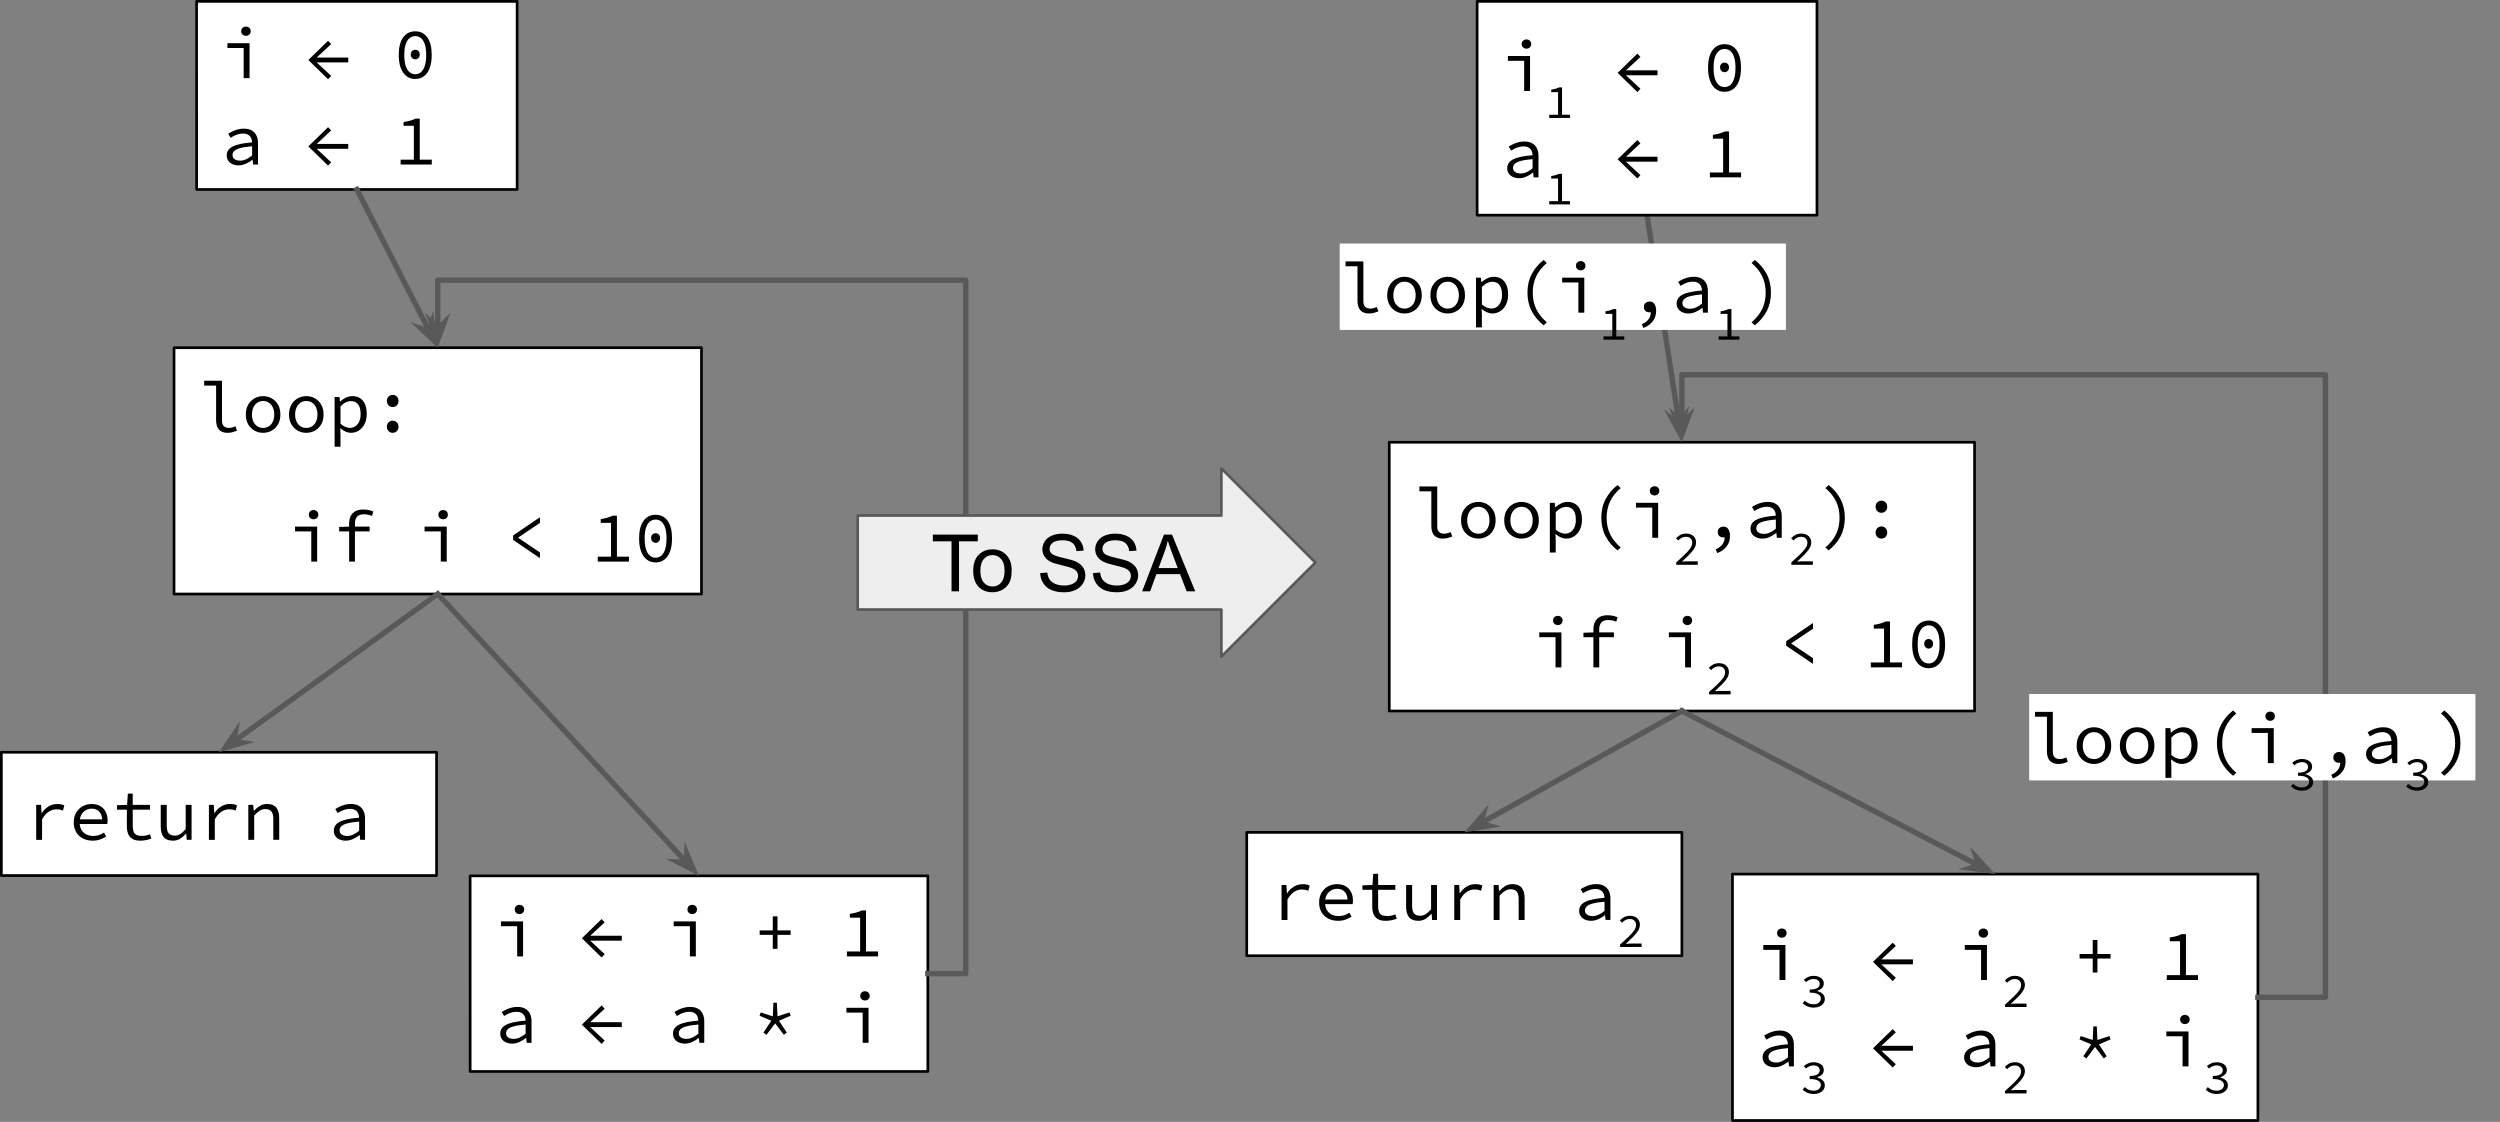 <svg xmlns="http://www.w3.org/2000/svg" width="925.87" height="415.47" fill="none" stroke-linecap="square" stroke-miterlimit="10"><rect width="100%" height="100%" fill="#808080" stroke="none"/><clipPath id="a"><path d="M0 0h960v540H0Z"/></clipPath><g clip-path="url(#a)" transform="translate(-32.22 -26.83)"><path fill="#fff" fill-rule="evenodd" d="M105.03 27.33h118.71V97h-118.7Z"/><path stroke="#000" stroke-linecap="butt" stroke-linejoin="round" d="M105.03 27.33h118.71V97h-118.7Z"/><path fill="#000" d="M122.46 55.76V44.6h-6.02v-1.78h8.2v12.95zm.86-15.67q-.75 0-1.27-.47-.5-.47-.5-1.23 0-.78.5-1.24.52-.47 1.27-.47t1.25.47q.5.46.5 1.24 0 .76-.5 1.23t-1.25.47zm30.4 16.08-7.25-7.06V49l7.25-7.07 1.15 1.22-5.36 4.99h11.68v1.8h-11.68l5.36 5zm32.29-.1q-1.9 0-3.25-1.04-1.36-1.05-2.11-3.02-.75-1.98-.75-4.81 0-4.28 1.64-6.52 1.64-2.25 4.47-2.25 2.84 0 4.47 2.25 1.62 2.24 1.62 6.52 0 2.83-.73 4.81-.72 1.97-2.1 3.02-1.37 1.04-3.26 1.04zm0-1.75q1.2 0 2.1-.75.91-.76 1.43-2.34.52-1.6.52-4.03 0-2.45-.52-3.99t-1.42-2.28q-.9-.73-2.11-.73-1.17 0-2.1.73-.92.74-1.45 2.28-.51 1.54-.51 3.99 0 2.44.51 4.03.53 1.58 1.46 2.34.92.75 2.09.75zm0-5.51q-.67 0-1.17-.49-.49-.48-.49-1.3 0-.82.49-1.29.5-.47 1.17-.47.69 0 1.17.47.49.47.49 1.28 0 .83-.49 1.31-.48.49-1.17.49zM120.6 88.07q-1.2 0-2.22-.43-1.02-.44-1.61-1.27-.58-.83-.58-1.97 0-2.19 2.19-3.31 2.19-1.14 7.2-1.53-.03-.9-.37-1.63-.33-.75-1.08-1.18-.74-.46-1.99-.46-.82 0-1.64.24-.81.22-1.54.58-.74.35-1.35.73l-.86-1.48q.64-.43 1.57-.86.92-.46 1.98-.74 1.06-.28 2.22-.28 1.78 0 2.94.67 1.15.67 1.73 1.86.58 1.19.58 2.81v7.94h-1.8l-.19-1.76h-.07q-1.07.86-2.41 1.46-1.33.61-2.7.61zm.57-1.75q1.13 0 2.22-.5 1.1-.51 2.2-1.42V81q-2.79.23-4.38.67-1.58.42-2.24 1.08-.64.64-.64 1.5 0 .71.4 1.18t1.04.7q.65.2 1.4.2zm32.55 1.85-7.25-7.06V81l7.25-7.07 1.15 1.22-5.36 4.99h11.68v1.8h-11.68l5.36 5zm26.87-.4v-1.82h4.9V73.42h-3.8v-1.4q1-.15 1.77-.34.78-.18 1.42-.4.64-.24 1.18-.52h1.62v15.19h4.45v1.81z"/><path fill="#fff" fill-rule="evenodd" d="M96.67 155.6h195.34v91.23H96.67Z"/><path stroke="#000" stroke-linecap="butt" stroke-linejoin="round" d="M96.67 155.6h195.34v91.23H96.67Z"/><path fill="#000" d="M116.5 187.13q-2.06 0-3.15-1.18-1.1-1.18-1.1-3.48v-12.84h-4.42v-1.8h6.61v14.8q0 1.42.69 2.06.7.62 1.84.62.56 0 1.14-.14.6-.14 1.31-.47l.57 1.66q-.88.31-1.66.53-.76.24-1.83.24zm13.17 0q-1.7 0-3.16-.8-1.45-.8-2.36-2.31-.89-1.52-.89-3.66 0-2.19.9-3.7.9-1.52 2.35-2.32 1.46-.8 3.16-.8 1.7 0 3.15.8 1.46.8 2.35 2.32.89 1.51.89 3.7 0 2.14-.9 3.66-.88 1.51-2.34 2.3-1.45.8-3.15.8zm0-1.82q1.25 0 2.17-.62.94-.63 1.44-1.74.51-1.12.51-2.59 0-1.48-.51-2.61-.5-1.14-1.44-1.77-.92-.64-2.17-.64t-2.17.64q-.93.63-1.46 1.77-.51 1.13-.51 2.61 0 1.47.51 2.6.53 1.1 1.46 1.73.92.62 2.17.62zm16 1.82q-1.71 0-3.16-.8-1.46-.8-2.36-2.31-.9-1.52-.9-3.66 0-2.19.9-3.7.9-1.52 2.36-2.32 1.45-.8 3.15-.8t3.16.8q1.45.8 2.34 2.32.9 1.51.9 3.7 0 2.14-.9 3.66-.89 1.51-2.34 2.3-1.45.8-3.16.8zm0-1.82q1.24 0 2.16-.62.94-.63 1.44-1.74.52-1.12.52-2.59 0-1.48-.52-2.61-.5-1.14-1.44-1.77-.92-.64-2.17-.64t-2.17.64q-.92.63-1.45 1.77-.52 1.13-.52 2.61 0 1.47.52 2.6.53 1.1 1.45 1.73.92.62 2.17.62zm10.47 6.97v-18.42h1.81l.19 1.66h.08q.9-.86 2.1-1.43 1.18-.56 2.37-.56 1.76 0 2.95.81 1.19.82 1.8 2.3.6 1.49.6 3.52 0 2.17-.82 3.75-.83 1.57-2.16 2.4-1.33.82-2.9.82-.88 0-1.94-.44-1.05-.44-1.92-1.24h-.08l.1 2.46v4.37zm5.64-6.98q1.16 0 2.06-.61.9-.63 1.43-1.78.51-1.16.51-2.75 0-1.43-.37-2.5-.38-1.08-1.18-1.68-.8-.6-2.09-.6-.9 0-1.86.46-.97.47-1.95 1.49v6.45q.92.81 1.86 1.17.95.35 1.6.35zm15.87-7.72q-.88 0-1.52-.63-.64-.62-.64-1.6 0-1.02.64-1.65.64-.62 1.52-.62.9 0 1.53.62.63.63.63 1.64 0 .99-.63 1.61-.62.63-1.53.63zm0 9.55q-.88 0-1.52-.63-.64-.62-.64-1.6 0-1.02.64-1.65.64-.62 1.52-.62.9 0 1.53.62.63.63.63 1.64 0 .99-.63 1.61-.62.63-1.53.63zm-30.15 47.68v-11.17h-6.02v-1.78h8.2v12.95zm.85-15.67q-.75 0-1.26-.47-.5-.47-.5-1.23 0-.78.5-1.24.51-.47 1.26-.47t1.25.47q.5.46.5 1.24 0 .76-.5 1.23t-1.25.47zm13.17 15.67v-14.04q0-1.58.56-2.77.58-1.19 1.72-1.83 1.15-.65 2.94-.65.96 0 1.87.17.92.17 1.86.58l-.5 1.64q-.81-.36-1.5-.49-.67-.12-1.52-.12-1.73 0-2.51.9-.77.91-.77 2.49v14.12zm-3.7-11.17v-1.66l3.77-.12h7.52v1.78zm37.65 11.17v-11.17h-6.01v-1.78h8.2v12.95zm.86-15.67q-.75 0-1.26-.47-.5-.47-.5-1.23 0-.78.5-1.24.51-.47 1.26-.47t1.25.47q.5.46.5 1.24 0 .76-.5 1.23t-1.25.47zm35.85 14.4-9.94-6.76v-1.64l9.94-6.75v2.11l-8.02 5.4v.12l8.02 5.4zm21.42 1.27V233h4.91v-12.53h-3.81v-1.4q1.01-.15 1.78-.34.78-.18 1.42-.4.64-.24 1.17-.52h1.63V233h4.45v1.81zm21.42.32q-1.9 0-3.25-1.05-1.36-1.05-2.11-3.02-.75-1.98-.75-4.81 0-4.28 1.64-6.52 1.64-2.25 4.47-2.25 2.84 0 4.47 2.25 1.62 2.24 1.62 6.52 0 2.83-.73 4.81-.72 1.97-2.1 3.02-1.37 1.05-3.26 1.05zm0-1.75q1.2 0 2.1-.75.92-.77 1.43-2.35.52-1.6.52-4.03 0-2.45-.52-3.98-.51-1.55-1.42-2.29-.9-.73-2.11-.73-1.17 0-2.1.73-.92.74-1.45 2.29-.51 1.53-.51 3.98 0 2.44.51 4.03.53 1.58 1.46 2.35.92.75 2.09.75zm0-5.52q-.67 0-1.17-.48-.49-.49-.49-1.32 0-.81.49-1.28.5-.47 1.17-.47.69 0 1.17.47.49.47.49 1.28 0 .83-.49 1.32-.48.48-1.17.48z"/><path d="m164.39 97 29.95 58.58"/><path stroke="#595959" stroke-linecap="butt" stroke-linejoin="round" stroke-width="2" d="m164.39 97 26.83 52.48"/><path fill="#595959" fill-rule="evenodd" stroke="#595959" stroke-linecap="butt" stroke-width="2" d="m191.22 149.48-3.03-.98 4.82 4.48-.81-6.53z"/><path fill="#fff" fill-rule="evenodd" d="M206.33 351.2h169.51v72.44h-169.5Z"/><path stroke="#000" stroke-linecap="butt" stroke-linejoin="round" d="M206.33 351.2h169.51v72.44h-169.5Z"/><path fill="#000" d="M223.75 381.02v-11.17h-6.01v-1.78h8.2v12.95zm.86-15.67q-.75 0-1.26-.47-.5-.47-.5-1.24 0-.78.5-1.23.51-.47 1.26-.47t1.25.47q.5.45.5 1.23 0 .77-.5 1.24t-1.25.47zm30.41 16.08-7.25-7.07v-.1l7.25-7.07 1.14 1.22-5.36 4.98h11.69v1.82H250.8l5.36 4.98zm32.7-.41v-11.17h-6v-1.78h8.2v12.95zm.87-15.67q-.75 0-1.27-.47-.5-.47-.5-1.24 0-.78.5-1.23.52-.47 1.27-.47t1.25.47q.5.45.5 1.23 0 .77-.5 1.24t-1.25.47zm29.83 12.9v-5.2h-4.86v-1.66h4.86v-5.2h1.75v5.2h4.86v1.66h-4.86v5.2zm27.44 2.77v-1.81h4.9v-12.53h-3.8v-1.41q1-.14 1.77-.33.78-.19 1.43-.4.64-.24 1.17-.52h1.62v15.19h4.46v1.81zM221.9 413.33q-1.21 0-2.23-.44-1.01-.43-1.6-1.26-.58-.83-.58-1.97 0-2.19 2.18-3.31 2.2-1.14 7.2-1.53-.02-.9-.37-1.63-.33-.75-1.08-1.19-.73-.45-1.98-.45-.83 0-1.64.24-.81.21-1.55.57-.73.36-1.34.74l-.86-1.49q.64-.42 1.56-.86.92-.45 1.99-.73 1.06-.28 2.22-.28 1.78 0 2.93.67 1.16.67 1.74 1.86.58 1.19.58 2.81v7.94h-1.8l-.19-1.77H227q-1.06.86-2.4 1.47-1.33.61-2.7.61zm.57-1.75q1.13 0 2.22-.5 1.1-.51 2.19-1.42v-3.4q-2.78.23-4.38.67-1.58.42-2.23 1.07-.64.64-.64 1.5 0 .72.39 1.2.4.46 1.05.68.65.2 1.4.2zm32.55 1.85-7.25-7.07v-.1l7.25-7.07 1.14 1.22-5.36 4.98h11.69v1.82H250.8l5.36 4.98zm30.85-.1q-1.2 0-2.22-.43-1.02-.44-1.61-1.27-.58-.83-.58-1.97 0-2.19 2.19-3.31 2.19-1.14 7.2-1.53-.03-.9-.37-1.63-.33-.75-1.08-1.19-.74-.45-1.99-.45-.82 0-1.64.24-.8.21-1.54.57t-1.35.74l-.86-1.49q.64-.42 1.57-.86.92-.45 1.98-.73 1.06-.28 2.22-.28 1.78 0 2.94.67 1.15.67 1.73 1.86.58 1.19.58 2.81v7.94h-1.8l-.18-1.77h-.08q-1.07.86-2.4 1.47-1.34.61-2.71.61zm.58-1.75q1.12 0 2.21-.5 1.1-.51 2.2-1.42v-3.4q-2.79.23-4.38.67-1.58.42-2.24 1.07-.64.65-.64 1.5 0 .72.4 1.2.4.46 1.04.68.66.2 1.4.2zm29.64-1.51-1.13-.82 2.9-4.39-4.33-1.86.43-1.23 4.46 1.47.23-5.05h1.28l.24 5.05 4.45-1.47.42 1.23-4.31 1.86 2.88 4.4-1.11.8-3.2-4.24zm35.61 2.95v-11.17h-6.01v-1.78h8.2v12.95zm.86-15.67q-.75 0-1.26-.47-.5-.47-.5-1.23 0-.79.5-1.24.51-.47 1.26-.47t1.25.47q.5.45.5 1.24 0 .76-.5 1.23t-1.25.47z"/><path fill="#fff" fill-rule="evenodd" d="M32.72 305.43H193.9v45.67H32.72Z"/><path stroke="#000" stroke-linecap="butt" stroke-linejoin="round" d="M32.72 305.43H193.9v45.67H32.72Z"/><path fill="#000" d="M45.62 337.86v-12.95h1.8l.2 3.06h.07q1.02-1.58 2.5-2.48 1.5-.9 3.28-.9.72 0 1.35.12.64.12 1.22.42l-.5 1.89q-.67-.25-1.16-.35-.47-.1-1.25-.1-1.47 0-2.81.84-1.35.83-2.52 2.86v7.6zm20.9.31q-1.96 0-3.55-.8-1.58-.79-2.52-2.32-.92-1.53-.92-3.69 0-2.1.92-3.62.94-1.53 2.44-2.35 1.52-.8 3.25-.8 1.87 0 3.19.76 1.31.76 2.01 2.12.72 1.36.72 3.19 0 .37-.03.73-.03.35-.08.61H61v-1.72h9.64l-.55.63q0-2.3-1.06-3.44-1.05-1.15-2.83-1.15-1.2 0-2.23.59-1.03.58-1.64 1.7-.61 1.13-.61 2.75 0 1.67.65 2.8.68 1.12 1.82 1.7 1.15.56 2.6.56 1.16 0 2.1-.32.95-.35 1.84-.9l.8 1.44q-.97.63-2.2 1.08-1.24.45-2.82.45zm17.7 0q-1.9 0-3-.67-1.09-.68-1.56-1.87-.46-1.2-.46-2.8v-6.14h-3.64v-1.66l3.73-.12.28-4.16h1.81v4.16h6.38v1.78h-6.38v6.16q0 1.15.3 1.95t1.02 1.2q.71.4 1.96.4.94 0 1.68-.16.75-.16 1.45-.42l.47 1.59q-.88.31-1.85.53-.96.23-2.2.23zm12.05 0q-2.33 0-3.42-1.32-1.1-1.33-1.1-3.9v-8.04h2.22v7.75q0 1.84.67 2.73.7.9 2.32.9 1.12 0 2.03-.57.92-.58 2-1.83v-8.98h2.18v12.95h-1.8l-.18-2.26h-.11q-.98 1.12-2.16 1.86-1.17.71-2.65.71zm13.32-.3V324.9h1.81l.19 3.06h.08q1.01-1.58 2.5-2.48 1.5-.9 3.28-.9.72 0 1.34.12.64.12 1.22.42l-.5 1.89q-.67-.25-1.15-.35-.47-.1-1.25-.1-1.47 0-2.82.84-1.34.83-2.51 2.86v7.6zm14.59 0V324.9h1.81l.19 2.2h.1q1-1.08 2.18-1.8 1.17-.73 2.7-.73 2.28 0 3.38 1.34 1.09 1.33 1.09 3.9v8.04h-2.19v-7.75q0-1.84-.68-2.73-.7-.9-2.3-.9-1.14 0-2.05.6-.9.58-2.05 1.75v9.03zm36.06.3q-1.2 0-2.22-.43-1.01-.44-1.6-1.27-.58-.83-.58-1.97 0-2.18 2.18-3.3 2.2-1.15 7.2-1.54-.02-.9-.37-1.63-.33-.75-1.08-1.18-.73-.46-1.98-.46-.83 0-1.64.24-.81.22-1.55.58-.73.36-1.34.73l-.86-1.48q.64-.43 1.56-.86.92-.46 1.99-.74 1.06-.28 2.21-.28 1.79 0 2.94.67 1.16.67 1.74 1.86.57 1.19.57 2.81v7.94h-1.8l-.18-1.76h-.08q-1.06.86-2.4 1.47-1.33.6-2.7.6zm.58-1.75q1.13 0 2.22-.5 1.1-.51 2.19-1.42v-3.4q-2.78.23-4.38.67-1.58.42-2.23 1.08-.64.64-.64 1.5 0 .72.39 1.18.4.47 1.04.7.66.2 1.41.2z"/><path d="m194.34 246.83-81.04 58.59"/><path stroke="#595959" stroke-linecap="butt" stroke-linejoin="round" stroke-width="2" d="m194.34 246.83-75.48 54.57"/><path fill="#595959" fill-rule="evenodd" stroke="#595959" stroke-linecap="butt" stroke-width="2" d="m118.86 301.4.5-3.14-3.69 5.44 6.33-1.8z"/><path d="m194.34 246.83 96.76 104.38"/><path stroke="#595959" stroke-linecap="butt" stroke-linejoin="round" stroke-width="2" d="m194.34 246.83 92.1 99.36"/><path fill="#595959" fill-rule="evenodd" stroke="#595959" stroke-linecap="butt" stroke-width="2" d="m286.44 346.19-3.18-.12 5.85 3-2.55-6.06z"/><path d="M375.84 387.42h14.05V130.59H194.33v24.99"/><path stroke="#595959" stroke-linecap="butt" stroke-linejoin="round" stroke-width="2" d="M375.84 387.42h14.05V130.59H194.33v18.13"/><path fill="#595959" fill-rule="evenodd" stroke="#595959" stroke-linecap="butt" stroke-width="2" d="m194.33 148.72-2.25-2.25 2.25 6.18 2.25-6.18z"/><path fill="#fff" fill-rule="evenodd" d="M546.73 190.62H763.5v99.53H546.73Z"/><path stroke="#000" stroke-linecap="butt" stroke-linejoin="round" d="M546.73 190.62H763.5v99.53H546.73Z"/><path fill="#000" d="M566.56 226.3q-2.06 0-3.15-1.17-1.1-1.19-1.1-3.49V208.8h-4.42V207h6.61v14.8q0 1.42.69 2.06.7.63 1.84.63.56 0 1.14-.14.6-.14 1.31-.47l.57 1.66q-.88.3-1.66.53-.76.23-1.83.23zm13.17 0q-1.7 0-3.16-.8-1.45-.8-2.36-2.3-.89-1.52-.89-3.66 0-2.2.9-3.7.9-1.52 2.35-2.32 1.46-.81 3.16-.81 1.7 0 3.15.81 1.46.8 2.35 2.31.89 1.52.89 3.7 0 2.15-.9 3.66-.88 1.52-2.34 2.31-1.45.8-3.15.8zm0-1.81q1.25 0 2.17-.63.94-.62 1.44-1.73.51-1.13.51-2.6 0-1.48-.51-2.6-.5-1.14-1.44-1.77-.92-.64-2.17-.64t-2.17.64q-.93.63-1.46 1.77-.51 1.12-.51 2.6 0 1.47.51 2.6.53 1.1 1.46 1.73.92.63 2.17.63zm16 1.81q-1.71 0-3.16-.8-1.46-.8-2.36-2.3-.9-1.52-.9-3.66 0-2.2.9-3.7.9-1.52 2.36-2.32 1.45-.81 3.15-.81t3.16.81q1.45.8 2.34 2.31.9 1.52.9 3.7 0 2.15-.9 3.66-.89 1.52-2.34 2.31-1.45.8-3.16.8zm0-1.81q1.24 0 2.16-.63.94-.62 1.44-1.73.52-1.13.52-2.6 0-1.48-.52-2.6-.5-1.14-1.44-1.77-.92-.64-2.17-.64t-2.17.64q-.92.63-1.45 1.77-.52 1.12-.52 2.6 0 1.47.52 2.6.53 1.1 1.45 1.73.92.63 2.17.63zm10.47 6.97v-18.42h1.81l.19 1.65h.08q.9-.86 2.1-1.42 1.18-.56 2.37-.56 1.76 0 2.95.81 1.19.81 1.8 2.3.6 1.48.6 3.51 0 2.17-.82 3.75-.83 1.58-2.16 2.4-1.33.82-2.9.82-.88 0-1.94-.44-1.05-.43-1.92-1.23h-.08l.1 2.45v4.38zm5.64-6.99q1.16 0 2.06-.6.91-.63 1.43-1.79.51-1.15.51-2.75 0-1.42-.37-2.5-.38-1.08-1.18-1.67-.8-.6-2.09-.6-.89 0-1.86.46-.97.47-1.95 1.48v6.46q.92.81 1.86 1.17.95.34 1.6.34zm19.42 6.2q-2.78-2.18-4.4-5.2-1.6-3.03-1.6-6.89 0-3.87 1.6-6.9 1.62-3.05 4.4-5.2l1.18 1.12q-2.65 2.23-3.93 4.94-1.28 2.68-1.28 6.04t1.28 6.05q1.28 2.67 3.93 4.94zm12.87-4.68v-11.17h-6.02v-1.78h8.2v12.95zm.85-15.67q-.75 0-1.26-.47-.5-.47-.5-1.24 0-.78.5-1.23.51-.47 1.26-.47t1.25.47q.5.45.5 1.23 0 .77-.5 1.24t-1.25.47zm8.02 25.67v-.88q1.92-1.68 3.23-2.97 1.33-1.3 2.01-2.3.7-1.04.7-2t-.6-1.59q-.6-.62-1.86-.62-.8 0-1.49.39-.68.39-1.23.98l-.84-.84q.76-.78 1.64-1.25.89-.47 2.09-.47 1.14 0 1.97.42.83.41 1.28 1.16.45.75.45 1.77 0 1.06-.65 2.15-.66 1.08-1.85 2.28-1.18 1.19-2.73 2.61l1.08-.08q.53-.03 1.04-.03h3.74V236zm15.22-4.33-.61-1.37q1.7-.75 2.53-1.9.83-1.12.83-2.78l-.5-2.45 1.48 2.11q-.31.37-.7.5-.4.1-.78.1-.57 0-1.05-.21-.49-.23-.77-.67-.26-.44-.26-1.11 0-.99.62-1.5.64-.52 1.5-.52 1.17 0 1.78.93.63.9.63 2.48 0 2.34-1.27 3.95-1.25 1.61-3.43 2.44zm16.7-5.36q-1.21 0-2.23-.44-1.01-.43-1.6-1.26-.58-.83-.58-1.97 0-2.19 2.18-3.31 2.2-1.14 7.2-1.53-.02-.9-.37-1.63-.33-.75-1.08-1.19-.73-.45-1.98-.45-.83 0-1.64.23-.81.22-1.55.58-.73.36-1.34.74l-.86-1.49q.64-.42 1.56-.86.92-.45 1.99-.73 1.06-.28 2.21-.28 1.79 0 2.94.67 1.16.67 1.74 1.86.57 1.19.57 2.81V226h-1.8l-.18-1.77h-.08q-1.06.86-2.4 1.47-1.33.61-2.7.61zm.57-1.75q1.13 0 2.22-.5 1.1-.51 2.19-1.42v-3.4q-2.78.23-4.38.66-1.58.43-2.23 1.08-.64.64-.64 1.5 0 .72.39 1.19.4.47 1.04.69.66.2 1.41.2zm10.15 11.44v-.88q1.92-1.68 3.23-2.97 1.33-1.3 2.02-2.3.7-1.04.7-2t-.6-1.59q-.6-.62-1.87-.62-.8 0-1.48.39-.69.39-1.23.98l-.85-.84q.77-.78 1.64-1.25.9-.47 2.1-.47 1.14 0 1.97.42.82.41 1.28 1.16.45.75.45 1.77 0 1.06-.66 2.15-.65 1.08-1.84 2.28-1.19 1.19-2.73 2.61l1.07-.08q.53-.03 1.05-.03h3.73V236zm13.82-5.31-1.2-1.11q2.66-2.27 3.95-4.94 1.28-2.69 1.28-6.05t-1.28-6.04q-1.29-2.7-3.96-4.94l1.2-1.13q2.8 2.16 4.4 5.2 1.6 3.04 1.6 6.91 0 3.86-1.6 6.9-1.6 3-4.4 5.2zM729 216.75q-.88 0-1.52-.62-.64-.63-.64-1.61 0-1.02.64-1.64.64-.63 1.52-.63.9 0 1.53.63.62.62.62 1.64 0 .98-.62 1.6-.63.63-1.53.63zm0 9.55q-.88 0-1.52-.62-.64-.63-.64-1.61 0-1.02.64-1.64.64-.63 1.52-.63.9 0 1.53.63.62.62.62 1.64 0 .98-.62 1.6-.63.63-1.53.63zm-120.69 47.69v-11.17h-6.02v-1.78h8.2v12.95zm.86-15.67q-.75 0-1.27-.47-.5-.47-.5-1.24 0-.78.5-1.23.52-.47 1.27-.47t1.25.47q.5.45.5 1.23 0 .77-.5 1.24t-1.25.47zm13.17 15.67v-14.05q0-1.58.56-2.76.58-1.2 1.72-1.83 1.15-.66 2.93-.66.97 0 1.88.17.92.18 1.86.58l-.5 1.64q-.81-.36-1.5-.48-.67-.13-1.52-.13-1.73 0-2.51.9-.77.92-.77 2.5v14.12zm-3.7-11.17v-1.66l3.77-.12h7.52v1.78zm37.65 11.17v-11.17h-6.01v-1.78h8.2v12.95zm.86-15.67q-.75 0-1.26-.47-.5-.47-.5-1.24 0-.78.5-1.23.51-.47 1.26-.47t1.25.47q.5.45.5 1.23 0 .77-.5 1.24t-1.25.47zm8.01 25.67v-.88q1.92-1.68 3.23-2.97 1.33-1.3 2.02-2.3.7-1.04.7-2t-.6-1.59q-.6-.62-1.87-.62-.8 0-1.48.39-.69.39-1.23.98l-.85-.84q.77-.78 1.64-1.25.9-.47 2.1-.47 1.14 0 1.97.42.82.41 1.28 1.16.45.75.45 1.77 0 1.06-.66 2.15-.65 1.08-1.84 2.28-1.19 1.19-2.73 2.61l1.07-.08q.53-.03 1.05-.03h3.73V284zm38.5-11.29-9.94-6.74v-1.64l9.94-6.75v2.1l-8.02 5.41v.11l8.02 5.4zm21.42 1.29v-1.81h4.9v-12.54h-3.8v-1.4q1.01-.14 1.78-.33.78-.19 1.42-.4.64-.24 1.17-.52h1.63v15.19h4.45v1.8zm21.42.31q-1.9 0-3.25-1.05-1.36-1.04-2.11-3.01-.75-1.99-.75-4.81 0-4.29 1.64-6.52 1.64-2.25 4.47-2.25 2.84 0 4.47 2.25 1.62 2.23 1.62 6.52 0 2.82-.73 4.8-.72 1.98-2.1 3.02-1.37 1.05-3.26 1.05zm0-1.75q1.2 0 2.1-.75.91-.76 1.43-2.34.51-1.6.51-4.03 0-2.46-.51-3.99-.52-1.55-1.42-2.28-.91-.73-2.11-.73-1.17 0-2.1.73-.92.73-1.45 2.28-.52 1.53-.52 3.99 0 2.43.52 4.03.53 1.58 1.45 2.34.93.75 2.1.75zm0-5.51q-.67 0-1.17-.49-.49-.48-.49-1.31 0-.81.49-1.28.5-.47 1.17-.47.68 0 1.17.47.48.47.48 1.28 0 .83-.48 1.31-.49.49-1.17.49z"/><path d="m642.2 106.5 12.91 84.14"/><path stroke="#595959" stroke-linecap="butt" stroke-linejoin="round" stroke-width="2" d="m642.2 106.5 11.87 77.36"/><path fill="#595959" fill-rule="evenodd" stroke="#595959" stroke-linecap="butt" stroke-width="2" d="m654.07 183.86-2.56-1.88 3.16 5.77 1.28-6.45z"/><path fill="#fff" fill-rule="evenodd" d="M673.84 350.55h194.59v91.25H673.84Z"/><path stroke="#000" stroke-linecap="butt" stroke-linejoin="round" d="M673.84 350.55h194.59v91.25H673.84Z"/><path fill="#000" d="M691.26 389.78V378.6h-6.01v-1.78h8.2v12.96zm.86-15.68q-.75 0-1.26-.46-.5-.47-.5-1.24 0-.78.5-1.23.51-.47 1.26-.47t1.25.47q.5.45.5 1.23 0 .77-.5 1.24-.5.46-1.25.46zm11.81 25.9q-.97 0-1.73-.24-.77-.23-1.35-.58-.58-.36-1-.8l.75-.95q.56.53 1.36.94.8.4 1.9.4.77 0 1.38-.24.61-.27.97-.74t.36-1.1q0-.66-.42-1.16-.4-.52-1.31-.8t-2.4-.28v-1.13q1.35 0 2.16-.28.83-.28 1.19-.75t.36-1.08q0-.82-.63-1.3-.62-.5-1.67-.5-.81 0-1.53.33-.72.32-1.27.83l-.78-.92q.72-.62 1.63-1.01.92-.41 2-.41 1.06 0 1.9.34.85.33 1.35.97.5.64.5 1.56 0 1.04-.69 1.7-.69.65-1.73 1v.09q.75.15 1.39.54.65.38 1.03.97.39.58.39 1.36 0 1.02-.56 1.73-.57.72-1.49 1.11-.92.4-2.06.4zm29.27-9.82-7.26-7.06v-.11l7.25-7.06 1.14 1.22-5.36 4.98h11.7v1.81h-11.7l5.36 4.99zm32.7-.4V378.6h-6.02v-1.78h8.2v12.96zm.86-15.68q-.75 0-1.27-.46-.5-.47-.5-1.24 0-.78.5-1.23.52-.47 1.27-.47t1.25.47q.5.45.5 1.23 0 .77-.5 1.24-.5.46-1.25.46zm8.01 25.68v-.88q1.92-1.69 3.23-2.97 1.33-1.3 2.02-2.31.7-1.03.7-1.98 0-.97-.6-1.6-.6-.62-1.87-.62-.8 0-1.48.39-.69.39-1.24.98l-.84-.84q.76-.78 1.64-1.25.89-.47 2.1-.47 1.13 0 1.96.42.83.4 1.28 1.16.46.75.46 1.76 0 1.07-.66 2.16-.66 1.08-1.84 2.28-1.2 1.19-2.74 2.61l1.08-.08q.53-.03 1.05-.03h3.73v1.27zm32.48-12.77v-5.2h-4.86v-1.66h4.86v-5.2H809v5.2h4.86v1.66H809v5.2zm27.44 2.77v-1.82h4.9v-12.53h-3.8v-1.4q1-.14 1.77-.33.78-.19 1.43-.4.64-.24 1.17-.52h1.62v15.18h4.46v1.82zM689.4 422.09q-1.2 0-2.21-.44-1.02-.44-1.61-1.26-.58-.83-.58-1.97 0-2.2 2.19-3.32 2.18-1.14 7.2-1.53-.03-.89-.38-1.62-.32-.75-1.07-1.19-.74-.45-1.99-.45-.83 0-1.64.23-.81.22-1.55.58-.73.36-1.34.73l-.86-1.48q.64-.42 1.56-.86.93-.45 1.99-.73 1.06-.29 2.22-.29 1.78 0 2.93.68 1.16.67 1.74 1.86.58 1.18.58 2.8v7.95h-1.8l-.19-1.77h-.08q-1.06.86-2.4 1.47-1.33.6-2.7.6zm.58-1.75q1.13 0 2.22-.5 1.1-.52 2.19-1.42V415q-2.78.23-4.38.67-1.57.42-2.23 1.08-.64.64-.64 1.5 0 .72.39 1.19.4.47 1.05.69.65.2 1.4.2zM703.93 432q-.97 0-1.73-.24-.77-.23-1.35-.58-.58-.36-1-.8l.75-.95q.56.53 1.36.94.8.4 1.9.4.77 0 1.38-.24.61-.27.97-.74t.36-1.1q0-.66-.42-1.16-.4-.52-1.31-.8t-2.4-.28v-1.13q1.35 0 2.16-.28.83-.28 1.19-.75t.36-1.08q0-.82-.63-1.3-.62-.5-1.67-.5-.81 0-1.53.33-.72.32-1.27.83l-.78-.92q.72-.62 1.63-1.01.92-.41 2-.41 1.06 0 1.9.34.85.33 1.35.97.5.64.5 1.56 0 1.04-.69 1.7-.69.65-1.73 1v.09q.75.15 1.39.54.65.38 1.03.97.39.58.39 1.36 0 1.02-.56 1.73-.57.72-1.49 1.11-.92.4-2.06.4zm29.27-9.82-7.26-7.06v-.11l7.25-7.06 1.14 1.22-5.36 4.98h11.7v1.81h-11.7l5.36 4.99zm30.84-.1q-1.2 0-2.22-.43-1.02-.44-1.6-1.26-.59-.83-.59-1.97 0-2.2 2.19-3.32 2.19-1.14 7.2-1.53-.03-.89-.37-1.62-.33-.75-1.08-1.19-.73-.45-1.98-.45-.83 0-1.64.23-.82.22-1.55.58-.74.36-1.35.73l-.85-1.48q.64-.42 1.56-.86.92-.45 1.98-.73 1.06-.29 2.22-.29 1.78 0 2.94.68 1.15.67 1.73 1.86.58 1.18.58 2.8v7.95h-1.8l-.18-1.77h-.08q-1.06.86-2.4 1.47-1.34.6-2.71.6zm.58-1.74q1.12 0 2.22-.5 1.09-.52 2.18-1.42V415q-2.78.23-4.37.67-1.58.42-2.24 1.08-.64.64-.64 1.5 0 .72.4 1.19t1.04.69q.66.2 1.4.2zm10.15 11.44v-.88q1.92-1.69 3.23-2.97 1.33-1.3 2.02-2.31.7-1.03.7-1.98 0-.97-.6-1.6-.6-.62-1.87-.62-.8 0-1.48.39-.69.39-1.24.98l-.84-.84q.76-.78 1.64-1.25.89-.47 2.1-.47 1.13 0 1.96.42.83.4 1.28 1.16.46.75.46 1.76 0 1.07-.66 2.16-.66 1.08-1.84 2.28-1.2 1.19-2.74 2.61l1.08-.08q.53-.03 1.05-.03h3.73v1.27zm30.15-12.96-1.13-.81 2.9-4.39-4.33-1.86.43-1.23 4.46 1.46.23-5.04h1.28l.24 5.04 4.45-1.46.42 1.23-4.31 1.86 2.88 4.39-1.11.81-3.2-4.25zm35.61 2.96V410.6h-6.01v-1.78h8.2v12.96zm.86-15.68q-.75 0-1.26-.46-.5-.47-.5-1.24 0-.78.5-1.23.51-.47 1.26-.47t1.25.47q.5.45.5 1.23 0 .77-.5 1.24-.5.46-1.25.46zM853.2 432q-.97 0-1.74-.24-.76-.23-1.34-.58-.58-.36-1-.8l.75-.95q.56.53 1.36.94.8.4 1.89.4.78 0 1.39-.24.61-.27.97-.74t.36-1.1q0-.66-.42-1.16-.41-.52-1.32-.8-.9-.28-2.39-.28v-1.13q1.35 0 2.16-.28.83-.28 1.19-.75t.36-1.08q0-.82-.63-1.3-.62-.5-1.67-.5-.81 0-1.53.33-.72.32-1.27.83l-.78-.92q.72-.62 1.63-1.01.92-.41 2-.41 1.06 0 1.9.34.85.33 1.35.97.5.64.5 1.56 0 1.04-.7 1.7-.68.65-1.73 1v.09q.75.15 1.4.54.65.38 1.03.97.39.58.39 1.36 0 1.02-.57 1.73-.56.72-1.48 1.11-.92.4-2.06.4z"/><path fill="#fff" fill-rule="evenodd" d="M493.95 335.1H655.1v45.68H493.95Z"/><path stroke="#000" stroke-linecap="butt" stroke-linejoin="round" d="M493.95 335.1H655.1v45.68H493.95Z"/><path fill="#000" d="M506.84 367.54V354.6h1.81l.19 3.06h.08q1.01-1.58 2.5-2.48 1.5-.9 3.28-.9.72 0 1.34.12.64.12 1.22.42l-.5 1.89q-.67-.25-1.16-.35-.47-.1-1.25-.1-1.47 0-2.8.84-1.35.83-2.52 2.86v7.6zm20.9.31q-1.96 0-3.55-.8-1.58-.79-2.51-2.32-.93-1.53-.93-3.69 0-2.1.93-3.62.93-1.53 2.43-2.35 1.52-.8 3.25-.8 1.88 0 3.2.76 1.3.76 2 2.12.72 1.36.72 3.19 0 .37-.03.73-.03.35-.07.61h-10.96v-1.72h9.64l-.54.63q0-2.3-1.07-3.44-1.04-1.15-2.82-1.15-1.2 0-2.24.59-1.03.58-1.64 1.7-.6 1.13-.6 2.75 0 1.67.65 2.8.67 1.12 1.81 1.7 1.16.56 2.6.56 1.17 0 2.1-.32.96-.35 1.85-.91l.8 1.45q-.97.63-2.2 1.08-1.24.45-2.82.45zm17.7 0q-1.9 0-2.99-.67-1.1-.68-1.56-1.87-.47-1.2-.47-2.8v-6.14h-3.64v-1.66l3.73-.12.28-4.16h1.82v4.16h6.37v1.78h-6.37v6.16q0 1.15.3 1.95.29.8 1 1.2.73.4 1.98.4.94 0 1.67-.16.75-.16 1.45-.42l.47 1.59q-.87.31-1.84.53-.97.23-2.2.23zm12.05 0q-2.33 0-3.42-1.32-1.1-1.33-1.1-3.9v-8.04h2.22v7.75q0 1.84.68 2.73.68.9 2.3.9 1.13 0 2.04-.57.92-.58 2-1.83v-8.98h2.19v12.95h-1.8l-.19-2.26h-.1q-1 1.12-2.16 1.86-1.17.71-2.66.71zm13.32-.3v-12.96h1.82l.18 3.06h.08q1.02-1.58 2.5-2.48 1.5-.9 3.28-.9.72 0 1.35.12.64.12 1.21.42l-.5 1.89q-.67-.25-1.15-.35-.47-.1-1.25-.1-1.47 0-2.81.84-1.35.83-2.52 2.86v7.6zm14.59 0v-12.96h1.81l.19 2.2h.1q1.01-1.08 2.18-1.8 1.17-.73 2.7-.73 2.29 0 3.38 1.34 1.1 1.33 1.1 3.9v8.04h-2.2v-7.75q0-1.84-.68-2.73-.69-.9-2.3-.9-1.14 0-2.05.6-.9.58-2.04 1.75v9.03zm36.07.3q-1.2 0-2.22-.43-1.02-.44-1.61-1.27-.58-.83-.58-1.97 0-2.18 2.19-3.31 2.18-1.14 7.2-1.53-.03-.9-.37-1.63-.33-.75-1.08-1.18-.74-.46-1.99-.46-.83 0-1.64.24-.81.22-1.54.58-.74.36-1.35.73l-.86-1.48q.64-.43 1.56-.86.93-.46 1.99-.74 1.06-.28 2.22-.28 1.78 0 2.94.67 1.15.67 1.73 1.86.58 1.19.58 2.81v7.94h-1.8l-.19-1.76h-.07q-1.07.86-2.41 1.47-1.33.6-2.7.6zm.57-1.75q1.13 0 2.22-.5 1.1-.51 2.19-1.42v-3.4q-2.78.23-4.37.67-1.58.42-2.24 1.08-.64.64-.64 1.5 0 .72.4 1.18.4.47 1.04.7.65.2 1.4.2zm10.16 11.44v-.87q1.92-1.69 3.23-2.97 1.33-1.3 2.01-2.31.7-1.04.7-1.99 0-.97-.6-1.6-.6-.62-1.86-.62-.8 0-1.49.4-.68.38-1.23.98l-.84-.85q.76-.78 1.64-1.25.89-.46 2.09-.46 1.14 0 1.97.42.83.4 1.28 1.15.45.75.45 1.77 0 1.06-.65 2.16-.66 1.07-1.85 2.28-1.18 1.18-2.73 2.6l1.08-.07q.53-.03 1.04-.03h3.74v1.26z"/><path d="m655.11 290.15-80.56 44.95"/><path stroke="#595959" stroke-linecap="butt" stroke-linejoin="round" stroke-width="2" d="m655.11 290.15-74.58 41.6"/><path fill="#595959" fill-rule="evenodd" stroke="#595959" stroke-linecap="butt" stroke-width="2" d="m580.53 331.76.87-3.06-4.3 4.97 6.5-1.04z"/><path d="m655.11 290.15 116.03 60.41"/><path stroke="#595959" stroke-linecap="butt" stroke-linejoin="round" stroke-width="2" d="m655.11 290.15 109.95 57.25"/><path fill="#595959" fill-rule="evenodd" stroke="#595959" stroke-linecap="butt" stroke-width="2" d="m765.06 347.4-3.03.95 6.52.86-4.44-4.85z"/><path d="M868.43 396.18h25V165.62H655.1v25.01"/><path stroke="#595959" stroke-linecap="butt" stroke-linejoin="round" stroke-width="2" d="M868.43 396.18h25V165.62H655.1v18.16"/><path fill="#595959" fill-rule="evenodd" stroke="#595959" stroke-linecap="butt" stroke-width="2" d="m655.1 183.78-2.25-2.25 2.25 6.18 2.25-6.18z"/><path fill="#fff" fill-rule="evenodd" d="M579.27 27.33h125.86v79.18H579.27Z"/><path stroke="#000" stroke-linecap="butt" stroke-linejoin="round" d="M579.27 27.33h125.86v79.18H579.27Z"/><path fill="#000" d="M596.69 60.52V49.35h-6.02v-1.78h8.2v12.95zm.86-15.67q-.75 0-1.27-.47-.5-.47-.5-1.24 0-.78.5-1.23.52-.47 1.27-.47t1.25.47q.5.45.5 1.23 0 .77-.5 1.24t-1.25.47zm8.43 25.67v-1.2h3.27v-8.36h-2.54v-.94q.68-.1 1.2-.22.5-.12.93-.27.44-.15.78-.34h1.1v10.13h2.96v1.2zm32.64-9.59-7.25-7.07v-.1l7.25-7.07 1.14 1.22-5.36 4.98h11.69v1.82h-11.7l5.37 4.98zm32.28-.1q-1.89 0-3.25-1.05-1.36-1.04-2.1-3.01-.76-1.99-.76-4.81 0-4.28 1.64-6.52 1.64-2.25 4.47-2.25 2.85 0 4.47 2.25 1.63 2.24 1.63 6.52 0 2.82-.74 4.8-.72 1.98-2.1 3.02-1.37 1.05-3.26 1.05zm0-1.75q1.2 0 2.11-.75.9-.76 1.42-2.34.52-1.6.52-4.03 0-2.46-.52-3.99-.51-1.54-1.42-2.28-.9-.73-2.1-.73-1.18 0-2.1.73-.92.74-1.46 2.28-.51 1.53-.51 3.99 0 2.43.51 4.03.54 1.58 1.46 2.34.92.75 2.1.75zm0-5.51q-.67 0-1.17-.49-.48-.48-.48-1.31 0-.81.48-1.28.5-.47 1.17-.47.69 0 1.17.47.49.47.49 1.28 0 .83-.49 1.31-.48.49-1.17.49zm-76.07 39.26q-1.2 0-2.22-.44-1.01-.43-1.6-1.26-.59-.83-.59-1.97 0-2.19 2.2-3.31 2.18-1.14 7.2-1.53-.04-.9-.38-1.63-.33-.75-1.08-1.19-.73-.45-1.98-.45-.83 0-1.64.23-.82.22-1.55.58-.73.36-1.34.74l-.86-1.49q.64-.42 1.56-.86.92-.45 1.98-.73 1.07-.28 2.22-.28 1.78 0 2.94.67t1.73 1.86q.58 1.19.58 2.81v7.94h-1.8l-.18-1.77h-.08q-1.06.86-2.4 1.47-1.33.61-2.71.61zm.58-1.75q1.12 0 2.22-.5 1.1-.51 2.18-1.42v-3.4q-2.78.23-4.37.67-1.58.42-2.23 1.07-.65.64-.65 1.5 0 .72.4 1.2.4.46 1.04.68.66.2 1.4.2zm10.57 11.44v-1.2h3.27v-8.36h-2.54v-.94q.68-.1 1.2-.22.5-.12.93-.27.44-.15.78-.34h1.1v10.13h2.96v1.2zm32.64-9.59-7.25-7.07v-.1l7.25-7.07 1.14 1.22-5.36 4.98h11.69v1.82h-11.7l5.37 4.98zm26.86-.41V90.7h4.9V78.18h-3.8v-1.41q1-.14 1.77-.33.79-.19 1.43-.4.64-.24 1.17-.52h1.62V90.7h4.46v1.8z"/><path fill="#eee" fill-rule="evenodd" d="M349.87 217.75h134.68v-17.42l34.83 34.84L484.55 270v-17.42H349.87Z"/><path stroke="#595959" stroke-linecap="butt" stroke-linejoin="round" d="M349.87 217.75h134.68v-17.42l34.83 34.84L484.55 270v-17.42H349.87Z"/><path fill="#000" d="M384.62 245.83V227.3h-6.92v-2.48h16.64v2.48h-6.95v18.52zm8.03-7.61q0-4.22 2.36-6.25 1.95-1.7 4.78-1.7 3.12 0 5.1 2.07 2 2.05 2 5.67 0 2.92-.87 4.61-.87 1.69-2.56 2.63-1.69.92-3.67.92-3.2 0-5.17-2.05-1.97-2.04-1.97-5.9zm2.65 0q0 2.92 1.27 4.37 1.28 1.45 3.22 1.45 1.92 0 3.19-1.45 1.28-1.47 1.28-4.45 0-2.83-1.28-4.28-1.29-1.46-3.2-1.46-1.93 0-3.21 1.46-1.27 1.43-1.27 4.36zm22.15.86 2.63-.22q.18 1.56.85 2.57.7 1.02 2.11 1.65 1.44.6 3.24.6 1.6 0 2.8-.46 1.21-.47 1.8-1.29.6-.82.6-1.8 0-1-.58-1.73-.56-.73-1.87-1.23-.85-.34-3.74-1.03t-4.06-1.31q-1.5-.79-2.23-1.96-.74-1.17-.74-2.6 0-1.6.9-2.98.9-1.39 2.63-2.1 1.74-.72 3.86-.72 2.33 0 4.11.76 1.78.75 2.74 2.22.97 1.45 1.04 3.3l-2.67.2q-.22-2-1.45-3.02-1.24-1.01-3.66-1.01-2.51 0-3.67.92-1.16.92-1.16 2.24 0 1.12.82 1.85.8.74 4.18 1.5 3.4.77 4.66 1.33 1.83.86 2.7 2.16.88 1.28.88 2.98 0 1.68-.97 3.16-.95 1.48-2.75 2.31-1.8.81-4.05.81-2.84 0-4.78-.82-1.92-.83-3.01-2.5-1.1-1.68-1.16-3.78zm19.56 0 2.63-.22q.18 1.56.86 2.57.68 1.02 2.1 1.65 1.44.6 3.24.6 1.6 0 2.8-.46 1.22-.47 1.8-1.29.6-.82.6-1.8 0-1-.58-1.73-.56-.73-1.87-1.23-.84-.34-3.73-1.03-2.9-.69-4.07-1.31-1.5-.79-2.23-1.96-.74-1.17-.74-2.6 0-1.6.9-2.98.9-1.39 2.64-2.1 1.73-.72 3.85-.72 2.33 0 4.11.76 1.79.75 2.74 2.22.97 1.45 1.05 3.3l-2.68.2q-.22-2-1.45-3.02-1.23-1.01-3.66-1.01-2.51 0-3.67.92-1.15.92-1.15 2.24 0 1.12.8 1.85.82.74 4.2 1.5 3.39.77 4.65 1.33 1.83.86 2.7 2.16.88 1.28.88 2.98 0 1.68-.97 3.16-.95 1.48-2.75 2.31-1.8.81-4.05.81-2.84 0-4.78-.82-1.92-.83-3.01-2.5-1.1-1.68-1.16-3.78zm18.2 6.75 8.07-21h3l8.59 21h-3.17l-2.45-6.36h-8.77l-2.31 6.36zm6.07-8.63h7.1l-2.18-5.81q-1-2.64-1.49-4.35-.4 2.02-1.14 4z"/><path d="M519.38 108.02h183.37v51.71H519.38Z"/><path fill="#fff" d="M528.38 117.02h165.26v32H528.38Z"/><path d="M528.38 116.39h95.97v33.5h-95.97Z"/><path fill="#000" d="M539.21 142.93q-2.06 0-3.15-1.17-1.1-1.19-1.1-3.49v-12.84h-4.42v-1.8h6.6v14.8q0 1.42.7 2.06.7.63 1.84.63.56 0 1.14-.14.6-.14 1.31-.47l.57 1.66q-.88.3-1.66.53-.77.23-1.83.23zm13.17 0q-1.7 0-3.16-.8-1.45-.8-2.36-2.3-.89-1.52-.89-3.66 0-2.2.9-3.7.9-1.52 2.35-2.32 1.45-.81 3.16-.81 1.7 0 3.15.81 1.46.8 2.35 2.31.89 1.52.89 3.7 0 2.15-.9 3.66-.88 1.52-2.34 2.31-1.45.8-3.15.8zm0-1.81q1.25 0 2.17-.63.94-.62 1.44-1.73.51-1.13.51-2.6 0-1.48-.51-2.6-.5-1.14-1.44-1.77-.92-.64-2.17-.64t-2.17.64q-.93.63-1.46 1.77-.51 1.12-.51 2.6 0 1.47.51 2.6.53 1.1 1.46 1.73.92.63 2.17.63zm16 1.81q-1.71 0-3.17-.8-1.45-.8-2.36-2.3-.89-1.52-.89-3.66 0-2.2.9-3.7.9-1.52 2.35-2.32 1.46-.81 3.16-.81 1.7 0 3.16.81 1.45.8 2.34 2.31.9 1.52.9 3.7 0 2.15-.9 3.66-.89 1.52-2.34 2.31-1.46.8-3.16.8zm0-1.81q1.24 0 2.16-.63.94-.62 1.44-1.73.52-1.13.52-2.6 0-1.48-.52-2.6-.5-1.14-1.44-1.77-.92-.64-2.17-.64t-2.17.64q-.92.63-1.45 1.77-.52 1.12-.52 2.6 0 1.47.52 2.6.53 1.1 1.45 1.73.92.63 2.17.63zm10.47 6.97v-18.42h1.81l.19 1.65h.08q.9-.86 2.1-1.42 1.18-.56 2.37-.56 1.76 0 2.95.81 1.19.81 1.8 2.3.6 1.48.6 3.51 0 2.17-.82 3.75-.83 1.58-2.16 2.4-1.33.82-2.9.82-.88 0-1.94-.44-1.05-.43-1.93-1.23h-.07l.1 2.45v4.38zm5.64-6.99q1.16 0 2.06-.6.9-.63 1.42-1.79.52-1.15.52-2.75 0-1.42-.38-2.5-.37-1.08-1.17-1.67-.8-.6-2.1-.6-.88 0-1.85.46-.97.47-1.95 1.48v6.46q.92.81 1.86 1.17.95.34 1.59.34zm19.41 6.2q-2.78-2.18-4.39-5.2-1.6-3.03-1.6-6.89 0-3.87 1.6-6.9 1.61-3.05 4.4-5.2l1.18 1.12q-2.65 2.23-3.94 4.94-1.28 2.68-1.28 6.04t1.28 6.05q1.29 2.67 3.94 4.94zm12.87-4.68v-11.17h-6.01v-1.78h8.2v12.95zm.86-15.67q-.75 0-1.26-.47-.5-.47-.5-1.24 0-.78.5-1.23.51-.47 1.26-.47t1.25.47q.5.45.5 1.23 0 .77-.5 1.24t-1.25.47z"/><path d="M624.35 135.14H635v22.33h-10.65Z"/><path fill="#000" d="M626.06 152.62v-1.2h3.27v-8.36h-2.53v-.94q.67-.1 1.19-.22.51-.13.93-.27.44-.15.78-.34h1.1v10.13h2.97v1.2z"/><path d="M635 116.39h32v33.5h-32Z"/><path fill="#000" d="m640.86 148.29-.6-1.37q1.7-.75 2.53-1.9.82-1.12.82-2.78l-.5-2.45 1.49 2.11q-.31.37-.7.5-.4.1-.79.1-.56 0-1.04-.21-.49-.23-.77-.67-.26-.44-.26-1.11 0-.99.62-1.5.64-.52 1.5-.52 1.17 0 1.78.93.63.9.63 2.48 0 2.34-1.27 3.95-1.25 1.61-3.44 2.44zm16.7-5.36q-1.2 0-2.22-.44-1.01-.43-1.6-1.26-.59-.83-.59-1.97 0-2.19 2.2-3.31 2.18-1.14 7.2-1.53-.04-.9-.38-1.63-.33-.75-1.08-1.19-.73-.45-1.98-.45-.83 0-1.64.23-.82.22-1.55.58-.73.36-1.34.74l-.86-1.49q.64-.42 1.56-.86.92-.45 1.98-.73 1.07-.28 2.22-.28 1.78 0 2.94.67t1.73 1.86q.58 1.19.58 2.81v7.94h-1.8l-.18-1.77h-.08q-1.06.86-2.4 1.47-1.33.61-2.7.61zm.58-1.75q1.12 0 2.22-.5 1.1-.51 2.19-1.42v-3.4q-2.79.23-4.38.66-1.58.43-2.23 1.08-.64.64-.64 1.5 0 .72.39 1.19.4.47 1.04.69.66.2 1.4.2z"/><path d="M667 135.14h10.65v22.33H667z"/><path fill="#000" d="M668.71 152.62v-1.2h3.27v-8.36h-2.53v-.94q.67-.1 1.18-.22.52-.13.94-.27.44-.15.78-.34h1.1v10.13h2.96v1.2z"/><path d="M677.65 116.39h16v33.5h-16z"/><path fill="#000" d="m682.1 147.3-1.2-1.1q2.67-2.27 3.95-4.94 1.29-2.69 1.29-6.05t-1.29-6.04q-1.28-2.7-3.95-4.94l1.2-1.13q2.8 2.16 4.4 5.2 1.6 3.04 1.6 6.91 0 3.86-1.6 6.9-1.6 3-4.4 5.2z"/><path d="M693.64 116.39v33.5zm81.08 158.46H958.1v51.72H774.72Z"/><path fill="#fff" d="M783.72 283.85h165.26v32H783.72Z"/><path d="M783.72 283.22h95.96v33.5h-95.96Z"/><path fill="#000" d="M794.55 309.76q-2.06 0-3.16-1.17-1.09-1.19-1.09-3.48v-12.85h-4.42v-1.8h6.6v14.8q0 1.43.7 2.07.7.62 1.84.62.56 0 1.14-.14.6-.14 1.31-.47l.56 1.66q-.87.31-1.65.53-.77.23-1.83.23zm13.17 0q-1.7 0-3.16-.8-1.45-.79-2.36-2.3-.9-1.52-.9-3.66 0-2.19.9-3.7.9-1.52 2.36-2.32 1.45-.81 3.16-.81 1.7 0 3.15.81 1.45.8 2.35 2.32.89 1.51.89 3.7 0 2.14-.9 3.65-.89 1.52-2.34 2.32-1.45.8-3.15.8zm0-1.8q1.25 0 2.17-.63.93-.63 1.43-1.74.52-1.12.52-2.6t-.52-2.6q-.5-1.14-1.43-1.77-.92-.64-2.17-.64t-2.18.64q-.92.63-1.45 1.77-.52 1.12-.52 2.6t.52 2.6q.53 1.11 1.45 1.74.93.62 2.18.62zm15.99 1.8q-1.7 0-3.16-.8-1.45-.79-2.36-2.3-.89-1.52-.89-3.66 0-2.19.9-3.7.9-1.52 2.35-2.32 1.46-.81 3.16-.81 1.7 0 3.16.81 1.45.8 2.34 2.32.89 1.51.89 3.7 0 2.14-.9 3.65-.88 1.52-2.33 2.32-1.46.8-3.16.8zm0-1.8q1.25 0 2.17-.63.94-.63 1.44-1.74.51-1.12.51-2.6t-.51-2.6q-.5-1.14-1.44-1.77-.92-.64-2.17-.64t-2.17.64q-.92.63-1.46 1.77-.51 1.12-.51 2.6t.51 2.6q.54 1.11 1.46 1.74.92.62 2.17.62zm10.48 6.96V296.5H836l.19 1.65h.08q.9-.85 2.09-1.42 1.19-.56 2.37-.56 1.77 0 2.96.81 1.18.82 1.8 2.3.6 1.48.6 3.52 0 2.17-.82 3.75-.83 1.57-2.16 2.4-1.33.81-2.9.81-.88 0-1.94-.43-1.05-.44-1.93-1.24h-.07l.1 2.46v4.37zm5.64-6.98q1.15 0 2.06-.61.9-.63 1.42-1.78.52-1.16.52-2.75 0-1.43-.38-2.5-.37-1.08-1.17-1.68-.8-.6-2.1-.6-.88 0-1.85.46-.97.47-1.96 1.49v6.45q.93.81 1.86 1.17.96.35 1.6.35zm19.41 6.2q-2.78-2.19-4.39-5.2-1.6-3.04-1.6-6.9 0-3.87 1.6-6.9 1.61-3.05 4.4-5.2l1.18 1.12q-2.66 2.24-3.94 4.94-1.28 2.69-1.28 6.05 0 3.35 1.28 6.04 1.28 2.67 3.94 4.94zm12.87-4.69v-11.17h-6.01v-1.78h8.2v12.95zm.86-15.67q-.75 0-1.26-.47-.5-.47-.5-1.23 0-.78.5-1.24.51-.47 1.26-.47t1.25.47q.5.46.5 1.24 0 .76-.5 1.23t-1.25.47z"/><path d="M879.68 301.97h10.66v22.33h-10.66z"/><path fill="#000" d="M884.78 319.67q-.97 0-1.74-.23-.76-.24-1.34-.58-.58-.36-1-.8l.75-.95q.56.53 1.36.94.8.4 1.89.4.78 0 1.39-.25.61-.26.97-.73t.36-1.1q0-.67-.42-1.17-.41-.51-1.32-.8-.9-.28-2.39-.28V313q1.35 0 2.16-.28.83-.28 1.19-.75t.36-1.08q0-.83-.63-1.31-.62-.49-1.67-.49-.81 0-1.53.33-.72.31-1.27.83l-.78-.92q.72-.63 1.63-1.02.92-.4 2-.4 1.06 0 1.9.34.85.33 1.35.97.5.64.5 1.56 0 1.03-.7 1.69-.68.65-1.73 1.01v.08q.75.16 1.4.55.65.37 1.03.97.39.57.39 1.36 0 1.01-.57 1.73-.56.72-1.48 1.11-.92.39-2.06.39z"/><path d="M890.34 283.22h32v33.5h-32z"/><path fill="#000" d="m896.2 315.12-.6-1.37q1.7-.75 2.52-1.9.83-1.12.83-2.77l-.5-2.46 1.49 2.11q-.32.38-.7.5-.4.11-.79.11-.56 0-1.04-.22-.49-.23-.77-.67-.27-.44-.27-1.1 0-1 .63-1.5.64-.52 1.5-.52 1.17 0 1.78.92.63.9.63 2.48 0 2.35-1.27 3.96-1.25 1.6-3.44 2.43zm16.7-5.36q-1.2 0-2.22-.43-1.02-.44-1.6-1.27-.59-.83-.59-1.97 0-2.19 2.2-3.31 2.18-1.14 7.2-1.53-.04-.9-.38-1.63-.33-.75-1.08-1.18-.73-.46-1.98-.46-.83 0-1.64.24-.82.22-1.55.58-.74.35-1.35.73l-.85-1.48q.64-.43 1.56-.86.92-.46 1.98-.74 1.06-.28 2.22-.28 1.78 0 2.94.67 1.15.67 1.73 1.86.58 1.19.58 2.81v7.94h-1.8l-.18-1.76H918q-1.06.86-2.4 1.46-1.34.61-2.71.61zm.58-1.75q1.12 0 2.22-.5 1.09-.51 2.18-1.42v-3.4q-2.78.23-4.37.67-1.58.42-2.24 1.08-.64.64-.64 1.5 0 .71.4 1.18t1.04.7q.66.2 1.4.2z"/><path d="M922.33 301.97h10.66v22.33h-10.66Z"/><path fill="#000" d="M927.42 319.67q-.96 0-1.73-.23-.77-.24-1.34-.58-.58-.36-1-.8l.75-.95q.56.53 1.36.94.8.4 1.89.4.78 0 1.39-.25.6-.26.97-.73.35-.47.35-1.1 0-.67-.42-1.17-.4-.51-1.3-.8-.92-.28-2.4-.28V313q1.34 0 2.16-.28.82-.28 1.18-.75t.36-1.08q0-.83-.62-1.31-.63-.49-1.67-.49-.82 0-1.54.33-.71.31-1.26.83l-.78-.92q.72-.63 1.62-1.02.92-.4 2-.4 1.07 0 1.9.34.85.33 1.35.97.5.64.5 1.56 0 1.03-.68 1.69-.7.65-1.74 1.01v.08q.75.16 1.4.55.65.37 1.02.97.4.57.4 1.36 0 1.01-.57 1.73-.56.72-1.48 1.11-.93.39-2.07.39z"/><path d="M932.99 283.22h16v33.5h-16Z"/><path fill="#000" d="m937.44 314.14-1.2-1.11q2.67-2.27 3.95-4.94 1.28-2.69 1.28-6.04 0-3.36-1.28-6.05-1.28-2.7-3.95-4.94l1.2-1.12q2.8 2.15 4.4 5.2 1.6 3.03 1.6 6.9 0 3.86-1.6 6.9-1.6 3.01-4.4 5.2z"/><path d="M948.98 283.22v33.5z"/></g></svg>